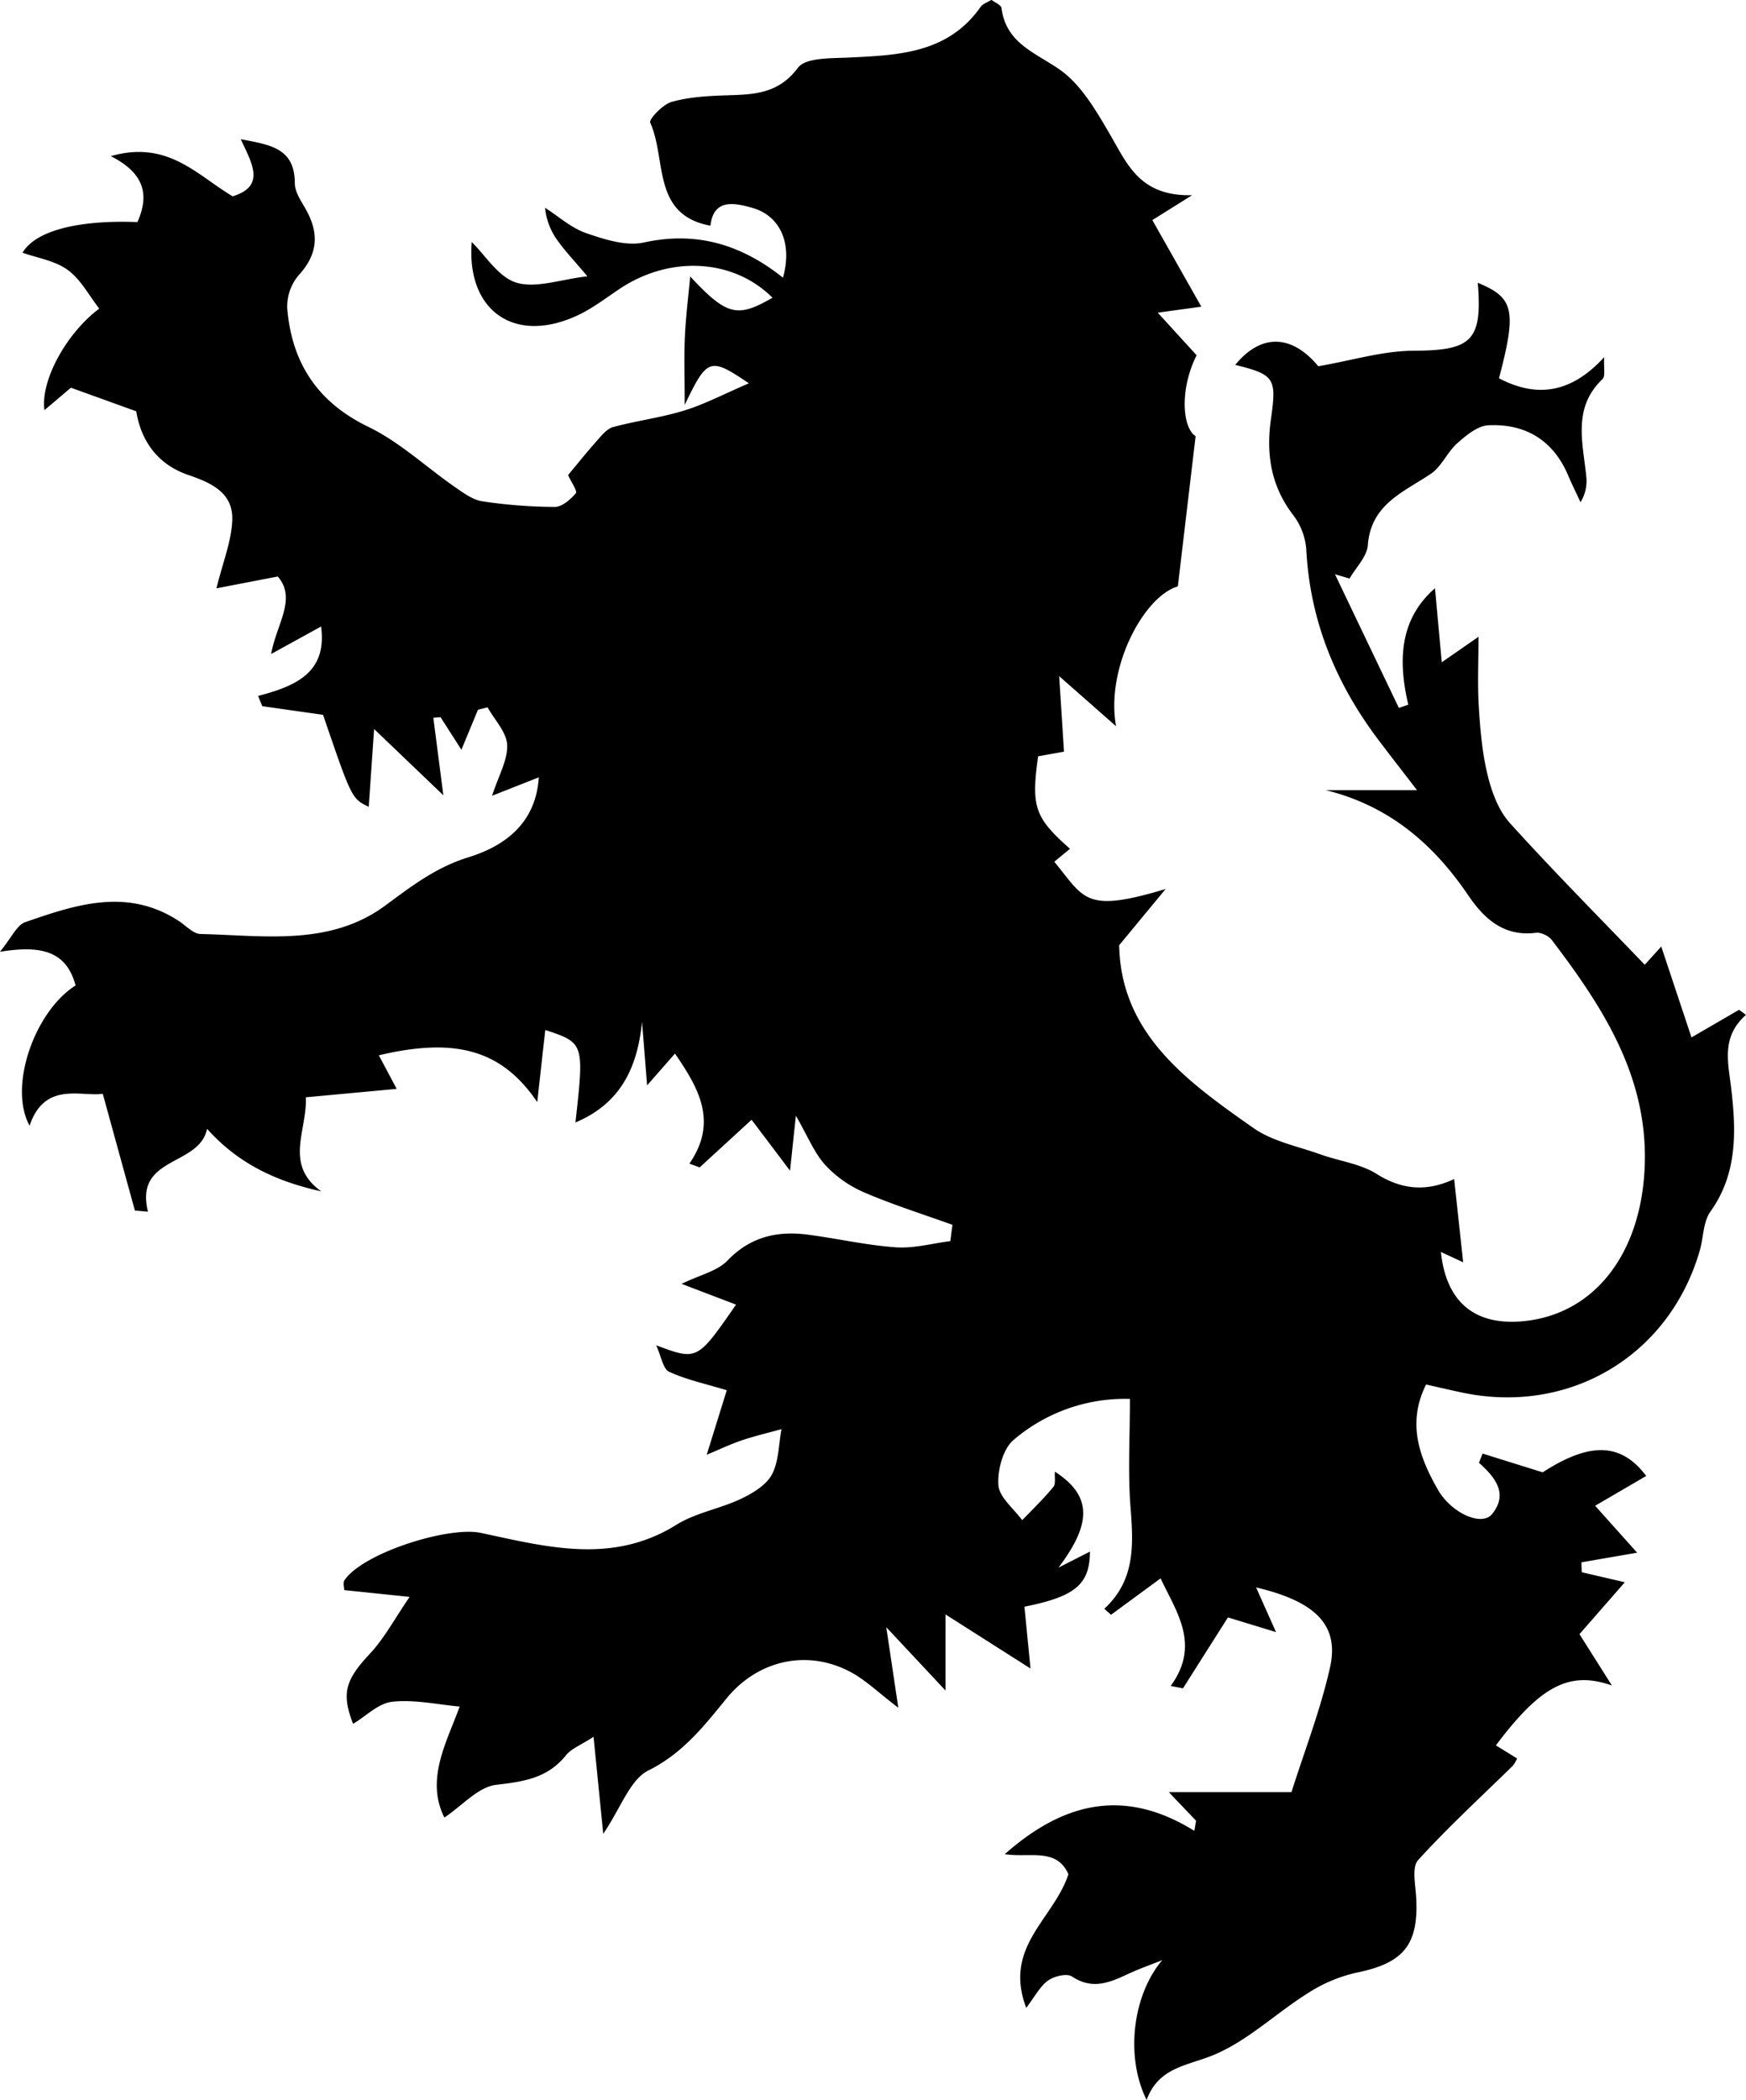 <svg id="Layer_1" data-name="Layer 1" xmlns="http://www.w3.org/2000/svg" viewBox="0 0 726.11 873.15"><path d="M801.87,832.38c-5.29,3.45-9.23,4.88-11.47,7.68-7.63,9.52-17.54,10.94-29,12.28-7.48.87-14.15,8.66-21.56,13.61-8.07-16,1.25-31.86,6.34-46.15-9.07-.81-18.71-3-28-2-5.78.61-11,6.05-16.32,9.19-4.91-12.74-3.2-18.25,7-29.16,5.84-6.22,10-14.06,16.52-23.62l-27.18-2.82c0-1.06-.63-3,.1-4.13C706,755.93,741.49,744.74,755,747.6c27.22,5.79,54.6,13.29,81.31-3.36,8-5,18.1-6.65,26.79-10.76,4.91-2.33,10.53-5.68,12.93-10.13,2.92-5.44,2.78-12.51,4-18.88-5.51,1.53-11.09,2.83-16.49,4.65-4.81,1.63-9.42,3.83-14.61,6l8.34-26.82c-8.94-2.72-16.86-4.4-24-7.7-2.51-1.16-3.19-6.29-5.37-11C845,676,845,676,861.12,652.69l-22.64-8.63c7.68-3.74,14.85-5.28,19.07-9.67,9.61-10,20.82-12.45,33.62-10.76,12.17,1.61,24.23,4.39,36.44,5.24,7.45.52,15.08-1.62,22.63-2.57.29-2.26.59-4.52.88-6.78-12.29-4.43-24.79-8.35-36.76-13.5a47.89,47.89,0,0,1-16.2-11.44c-4.51-5-7.12-11.71-12.14-20.4-1,9.1-1.61,15.12-2.44,22.84-6.44-8.55-11.49-15.24-16-21.17L846,595.65l-4.27-1.57c12-17.41,3.85-31.41-6-45.75-3.38,3.85-6.94,7.9-11.58,13.2-.79-9.79-1.45-18.09-2.12-26.39-1.91,19-8.85,33.87-27.69,41.83C798,544,798,543.9,781.8,538.52c-1,8.81-2,17.91-3.34,30-14.84-22-34.4-26.94-65.88-19.47L720,563l-37.77,3.5c.56,14-9.18,27.87,6.38,39.11-18.24-4.06-34.21-11.18-47.46-26-3.25,15.79-30.32,11.2-24.58,34.46l-5.44-.49c-4.37-15.85-8.73-31.71-13.36-48.53-9,1.31-24.2-5.29-30.43,13.25-8.91-16.13,2-47.44,19.12-58.3-3.93-14.77-15-16.64-31.45-14,4.84-5.88,7-11.08,10.48-12.3,21.14-7.34,42.59-14.5,64-.43,2.93,1.93,5.91,5.27,8.92,5.34,26.3.59,53.72,5.22,76.83-11.82,10.94-8.06,21.06-15.89,34.55-20.06,15.39-4.75,28.11-14.3,29.31-33.25l-19.42,7.65c2.72-8.46,6.55-14.9,6.26-21.14-.25-5.32-5.25-10.41-8.14-15.61l-4,1L746.92,422l-8.68-13.52-3,.23c1.19,9.22,2.39,18.44,4.17,32.24l-28.8-27.56c-.87,12.57-1.57,22.78-2.23,32.35-7.08-3.43-7.08-3.43-19-38.25l-25.27-3.59c-.59-1.42-1.17-2.85-1.75-4.27,15.34-4,28.83-9.54,26.2-28.86l-20.77,11.43c2.18-12.37,10.78-23,2.75-32.22l-25.5,4.92c2.64-10.74,6.2-19.41,6.58-28.21.49-11.6-8.8-15.69-18.49-19-12.76-4.42-19.5-14.35-21.44-26.39l-27.18-9.81c-3,2.56-6.92,5.88-11,9.33-1.7-12.45,9.33-32.21,22.8-42.21-4.25-5.43-7.64-12.06-13-16s-12.58-5-18.91-7.25c5.29-8.95,22.51-13.69,47.78-12.73,4.86-10.93,3.36-20.09-11.06-27.41,23.79-6.85,36,8.07,50.68,16.7,13.79-4.26,8.06-13.62,3.35-23.74,12.36,2.33,22.46,3.69,22.49,18.35,0,3.57,2.58,7.3,4.49,10.66,5.67,10,5.22,18.69-2.9,27.54a20.21,20.21,0,0,0-4.75,13.77c1.91,22.6,12.47,39,33.83,49.31,13,6.3,24,16.74,36.09,25.1,3.46,2.4,7.27,5.21,11.22,5.81a206.92,206.92,0,0,0,30.14,2.33c3,0,6.54-3.09,8.75-5.69.73-.86-1.91-4.6-3.24-7.54,3.42-4.1,7.53-9.25,11.9-14.16,2-2.24,4.21-5.09,6.83-5.8,9.8-2.66,20-3.92,29.67-6.91,8.5-2.63,16.5-6.87,26.8-11.28-16.23-11-17.3-10.55-26.7,9,0-11.58-.29-20,.08-28.32s1.42-16.43,2.21-25.11c15.18,16.28,19.56,17.35,34.22,8.84-16.25-16.22-42.53-17.71-63.56-3.69-5.82,3.88-11.47,8.27-17.78,11.16-26.43,12.12-46-2.53-43.73-30.62,5.58,5.4,11,14.53,18.51,16.86,8.13,2.52,18.23-1.31,29.59-2.62-5.64-6.68-9.24-10.46-12.26-14.66a27.69,27.69,0,0,1-5.35-13.83c5.66,3.62,10.92,8.42,17.1,10.54,7.62,2.62,16.56,5.52,24,3.9,22-4.83,40.64.92,57.84,14.63,4-14.26-1.1-25.65-12.64-29-8-2.31-16.26-3.7-17.52,7.38-24.5-4.5-18.14-27.57-25.05-42.85-.62-1.38,5.22-7.56,8.9-8.61,7.07-2,14.71-2.46,22.15-2.71,11.48-.39,22-.28,30.38-11.47,3.22-4.3,13.73-3.91,21-4.25,20.77-1,41.38-1.7,55-21.1.9-1.28,2.8-1.85,4.49-2.91,1.64,1.27,4,2.17,4.16,3.35,1.85,14.59,13.73,18.44,24,25.5,9.05,6.23,15.37,17.26,21.17,27.18,7.15,12.23,12.31,25.73,34.12,25.19l-16.55,10.35,20.37,36-18.12,2.49L1052.67,258c-7.08,14.06-6,30.09-.42,33.66l-7.39,62.43c-14.26,4.19-30.1,34.13-25.68,58.15l-23.67-20.83c.73,11.36,1.35,20.91,2,31.39l-10.76,1.94c-2.93,21.09-1.44,25.45,13.26,38.45l-6.53,5.38c12.61,15.25,12.45,21.55,46.31,11.33l-19.33,23.38c.69,36.93,28.37,56.74,55.85,76,7.92,5.57,18.39,7.57,27.79,10.94,7.81,2.81,16.62,3.86,23.44,8.15,10.85,6.82,21.12,7.32,32.23,2.12,1.24,11.43,2.45,22.58,3.75,34.61l-9.26-4.3c2.19,21,14.26,30.89,34.77,28.74,28-2.94,46.69-26,49.65-59.09,3.53-39.63-15.94-70-38.3-99.34-1.31-1.73-4.5-3.26-6.58-3-13.42,1.7-21.6-5.9-28.26-15.7-14.54-21.41-33-37.14-59.13-43.6h37.92c-5.61-7.3-10.65-13.77-15.6-20.3-18-23.67-28.94-49.9-30.46-79.93a27.08,27.08,0,0,0-5.46-14.17c-9.27-12.06-11.3-25.44-9.23-39.88,2.43-17,1.53-18.48-14.86-22.53,11-13.41,23.77-12.43,34.55.57,14.14-2.44,26.85-6.4,39.57-6.45,24.09-.1,28.75-4,26.75-28.24,15.07,6.17,16.27,11.37,8.83,39.7,15.91,8.3,30.1,6.11,43.75-8.8-.26,4.57.56,7.92-.68,9.1-12.68,12.05-8.11,26.67-6.74,40.9a16.72,16.72,0,0,1-2.43,10.32c-1.71-3.7-3.54-7.34-5.12-11.09-6.22-14.69-17.76-21.62-33.18-20.9-4.46.21-9.23,4.16-12.93,7.44-4.17,3.7-6.53,9.71-11,12.73-11.42,7.68-24.92,12.63-26.22,29.69-.37,4.79-4.95,9.25-7.6,13.87l-6.06-1.79q13.27,27.78,26.57,55.56l3.92-1.33c-4.34-18.49-3.61-35.58,11.1-48.42.9,9.85,1.79,19.6,2.82,30.78l15.28-10.6c0,9.9-.47,19.6.13,29.24s1.43,19.25,3.72,28.5c1.71,7,4.53,14.53,9.21,19.71,17.93,19.85,36.81,38.84,56.07,58.91l6.87-7.58c4.2,12.62,8.34,25.06,12.57,37.79l19.78-11.49c1,.71,1.92,1.42,2.89,2.12-10.52,9.27-7.36,19.9-6.09,31.06,2,17.41,2.53,35-8.69,50.7-3.08,4.31-2.89,10.89-4.48,16.35-12.74,43.84-54.49,68.53-99.35,58.79-4.68-1-9.35-2.09-14.44-3.23-8,16.1-2.84,30.22,5,43.85,5.52,9.61,18.17,15.32,22.46,10,6.84-8.43,1.27-15.32-5.46-21.3l1.5-3.84,25,7.8c19.63-12.69,32.58-12.4,43.06,1.51l-21.25,12.39,17.47,19.51-23.15,4c0,1.37.07,2.75.11,4.12l17.92,4.17-18.86,21.58c4.93,7.81,9.21,14.57,13.48,21.34-17.55-6.12-29.47-.1-48.24,24.9l8.82,5.45a16.28,16.28,0,0,1-1.7,2.94c-13.26,13-27,25.59-39.47,39.31-2.65,2.92-1.14,10-.83,15.15,1.21,20-5.15,27.67-24.77,31.64a62.2,62.2,0,0,0-20.16,8.48c-13.5,8.45-25.46,20.21-39.9,26-10.74,4.31-22.32,5-27.25,18.46-9.18-18.58-5.48-44.17,6.53-58.15-4.66,1.87-9.42,3.53-14,5.65-7.71,3.6-15,6.87-23.53,1.17-2.12-1.42-7.46-.16-10,1.68-3.39,2.45-5.49,6.68-9.06,11.35-9.68-25.5,11.45-36.88,17.54-55.56-4.88-11.19-16.31-6.74-26.47-8.34,23.22-20.51,48.63-28.46,78.84-9.69l.72-4.21-11.33-11.88h51c5.3-16.78,12-33.94,16-51.7,4-17.55-5.73-27.54-30.71-33.41l8.29,18.57-20-6.11L1047,812.23l-5.11-1c12.47-17.15,2.45-30.62-4.21-44.72l-20.61,15.14-2.79-2.5c13.09-12.08,12.08-27,10.88-42.52-1.1-14.31-.23-28.78-.23-44.73a71.31,71.31,0,0,0-48.33,17c-4.48,3.75-6.8,12.63-6.36,18.9.37,5,6.38,9.7,9.89,14.53,4.39-4.59,9-9,13-13.89,1-1.24.43-3.86.6-6.3,15.46,10,15.4,21.52,1.49,39.89l13.09-6.65c-.11,13.6-6,18.65-27.25,22.91.82,8.37,1.65,16.8,2.53,25.7L948.24,781.5v31.64l-24.63-26.32c1.95,13.07,3.3,22.09,5,33.48-8.29-6.3-13.58-11.53-19.88-14.88-18.13-9.64-38.66-4.83-51.61,11.06-9.35,11.48-18.18,22.8-32.48,29.91C817,850.22,813.2,862,805.9,872.71,804.47,858.4,803.28,846.45,801.87,832.38Z" transform="translate(-555.03 -110.3)"/></svg>